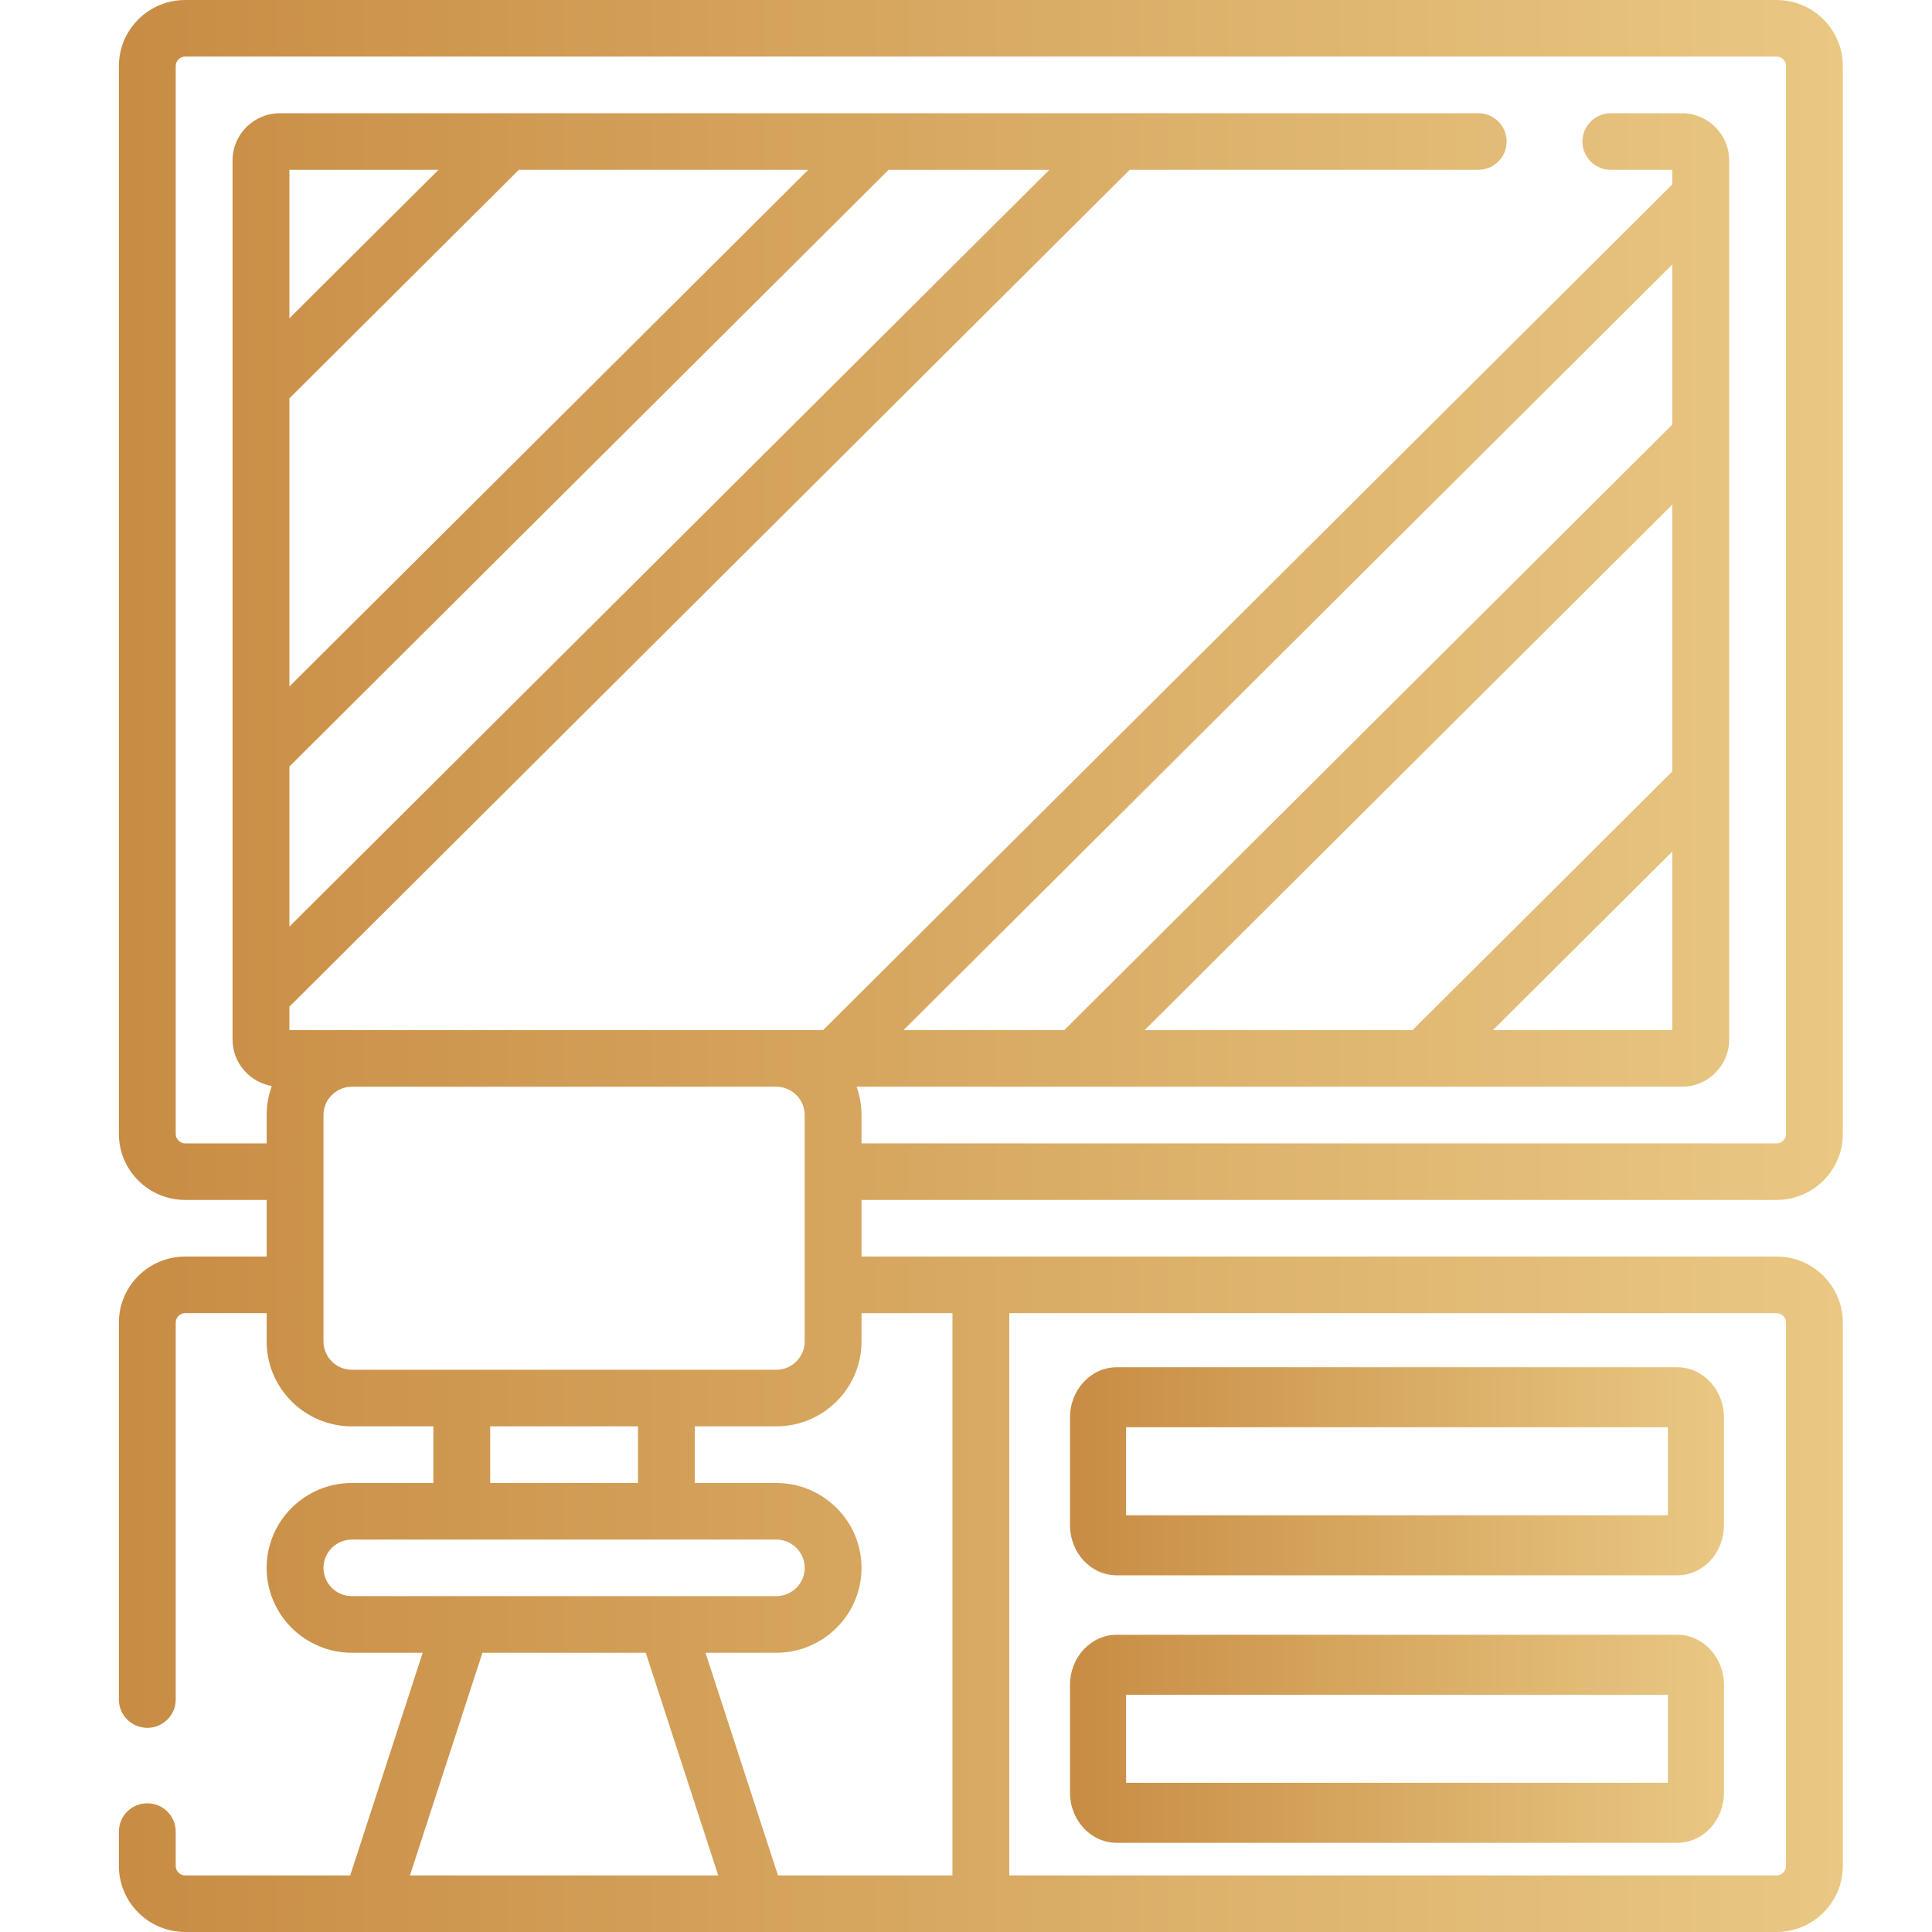 <svg width="65" height="65" viewBox="0 0 65 65" fill="none" xmlns="http://www.w3.org/2000/svg">
<path d="M59.769 40.371C60.999 40.371 62 39.374 62 38.149V2.222C62 0.997 60.999 0 59.769 0H6.231C5.001 0 4 0.997 4 2.222V38.149C4 39.374 5.001 40.371 6.231 40.371H8.971V42.275H6.231C5.001 42.275 4 43.272 4 44.497V57.179C4 57.705 4.428 58.131 4.956 58.131C5.484 58.131 5.912 57.705 5.912 57.179V44.497C5.912 44.322 6.055 44.18 6.231 44.18H8.971V45.132C8.971 46.707 10.258 47.988 11.84 47.988H14.58V49.893H11.84C10.258 49.893 8.971 51.174 8.971 52.749C8.971 54.324 10.258 55.605 11.84 55.605H14.221L11.782 63.096H6.231C6.055 63.096 5.912 62.953 5.912 62.778V61.622C5.912 61.096 5.484 60.67 4.956 60.67C4.428 60.67 4 61.096 4 61.622V62.778C4 64.003 5.001 65 6.231 65H59.769C60.999 65 62 64.003 62 62.778V44.497C62 43.272 60.999 42.275 59.769 42.275H28.985V40.371H59.769ZM6.231 38.467C6.055 38.467 5.912 38.325 5.912 38.149V2.222C5.912 2.047 6.055 1.904 6.231 1.904H59.769C59.945 1.904 60.088 2.047 60.088 2.222V38.149C60.088 38.325 59.945 38.467 59.769 38.467H28.985V37.515C28.985 37.181 28.926 36.861 28.82 36.562H56.582C57.461 36.562 58.176 35.851 58.176 34.976V5.396C58.176 4.52 57.461 3.809 56.582 3.809H54.195C53.667 3.809 53.239 4.235 53.239 4.761C53.239 5.287 53.667 5.713 54.195 5.713H56.264V6.203L27.692 34.658H9.736V33.869L38.008 5.713H49.734C50.262 5.713 50.69 5.287 50.69 4.761C50.69 4.235 50.262 3.809 49.734 3.809H9.418C8.539 3.809 7.824 4.52 7.824 5.396V34.976C7.824 35.758 8.396 36.408 9.144 36.538C9.033 36.843 8.971 37.172 8.971 37.515V38.467H6.231ZM56.264 25.953L47.523 34.658H38.509L56.264 16.976V25.953ZM56.264 28.647V34.658H50.227L56.264 28.647ZM56.264 14.283L35.805 34.658H30.397L56.264 8.896V14.283ZM9.736 25.79L29.896 5.713H35.304L9.736 31.176V25.79ZM9.736 23.097V13.402L17.457 5.713H27.192L9.736 23.097ZM9.736 10.709V5.713H14.753L9.736 10.709ZM10.883 45.132V37.515C10.883 36.99 11.312 36.562 11.84 36.562H26.116C26.644 36.562 27.073 36.99 27.073 37.515V45.132C27.073 45.657 26.644 46.084 26.116 46.084H11.84C11.312 46.084 10.883 45.657 10.883 45.132ZM16.492 47.988H21.464V49.893H16.492V47.988ZM10.883 52.749C10.883 52.224 11.312 51.797 11.84 51.797H26.116C26.644 51.797 27.073 52.224 27.073 52.749C27.073 53.274 26.644 53.701 26.116 53.701H22.42H15.536H11.84C11.312 53.701 10.883 53.274 10.883 52.749ZM13.792 63.096L16.231 55.605H21.725L24.164 63.096H13.792ZM60.088 44.497V62.778C60.088 62.953 59.945 63.096 59.769 63.096H33.956V44.18H59.769C59.945 44.18 60.088 44.322 60.088 44.497ZM32.044 44.18V63.096H26.174L23.735 55.605H26.116C27.698 55.605 28.985 54.324 28.985 52.749C28.985 51.174 27.698 49.893 26.116 49.893H23.376V47.988H26.116C27.698 47.988 28.985 46.707 28.985 45.132V44.18H32.044Z" fill="url(#paint0_linear_24_601)"/>
<path d="M37.571 62H56.429C57.295 62 58 61.245 58 60.317V56.683C58 55.755 57.295 55 56.429 55H37.571C36.705 55 36 55.755 36 56.683V60.317C36 61.245 36.705 62 37.571 62ZM37.886 57.019H56.114V59.981H37.886V57.019Z" fill="url(#paint1_linear_24_601)"/>
<path d="M37.571 53H56.429C57.295 53 58 52.245 58 51.317V47.683C58 46.755 57.295 46 56.429 46H37.571C36.705 46 36 46.755 36 47.683V51.317C36 52.245 36.705 53 37.571 53ZM37.886 48.019H56.114V50.981H37.886V48.019Z" fill="url(#paint2_linear_24_601)"/>
<defs>
<linearGradient id="paint0_linear_24_601" x1="4" y1="41.445" x2="62" y2="41.445" gradientUnits="userSpaceOnUse">
<stop stop-color="#C88C44"/>
<stop offset="1" stop-color="#E9C883"/>
</linearGradient>
<linearGradient id="paint1_linear_24_601" x1="36" y1="59.463" x2="58" y2="59.463" gradientUnits="userSpaceOnUse">
<stop stop-color="#C88C44"/>
<stop offset="1" stop-color="#E9C883"/>
</linearGradient>
<linearGradient id="paint2_linear_24_601" x1="36" y1="50.463" x2="58" y2="50.463" gradientUnits="userSpaceOnUse">
<stop stop-color="#C88C44"/>
<stop offset="1" stop-color="#E9C883"/>
</linearGradient>
</defs>
</svg>
